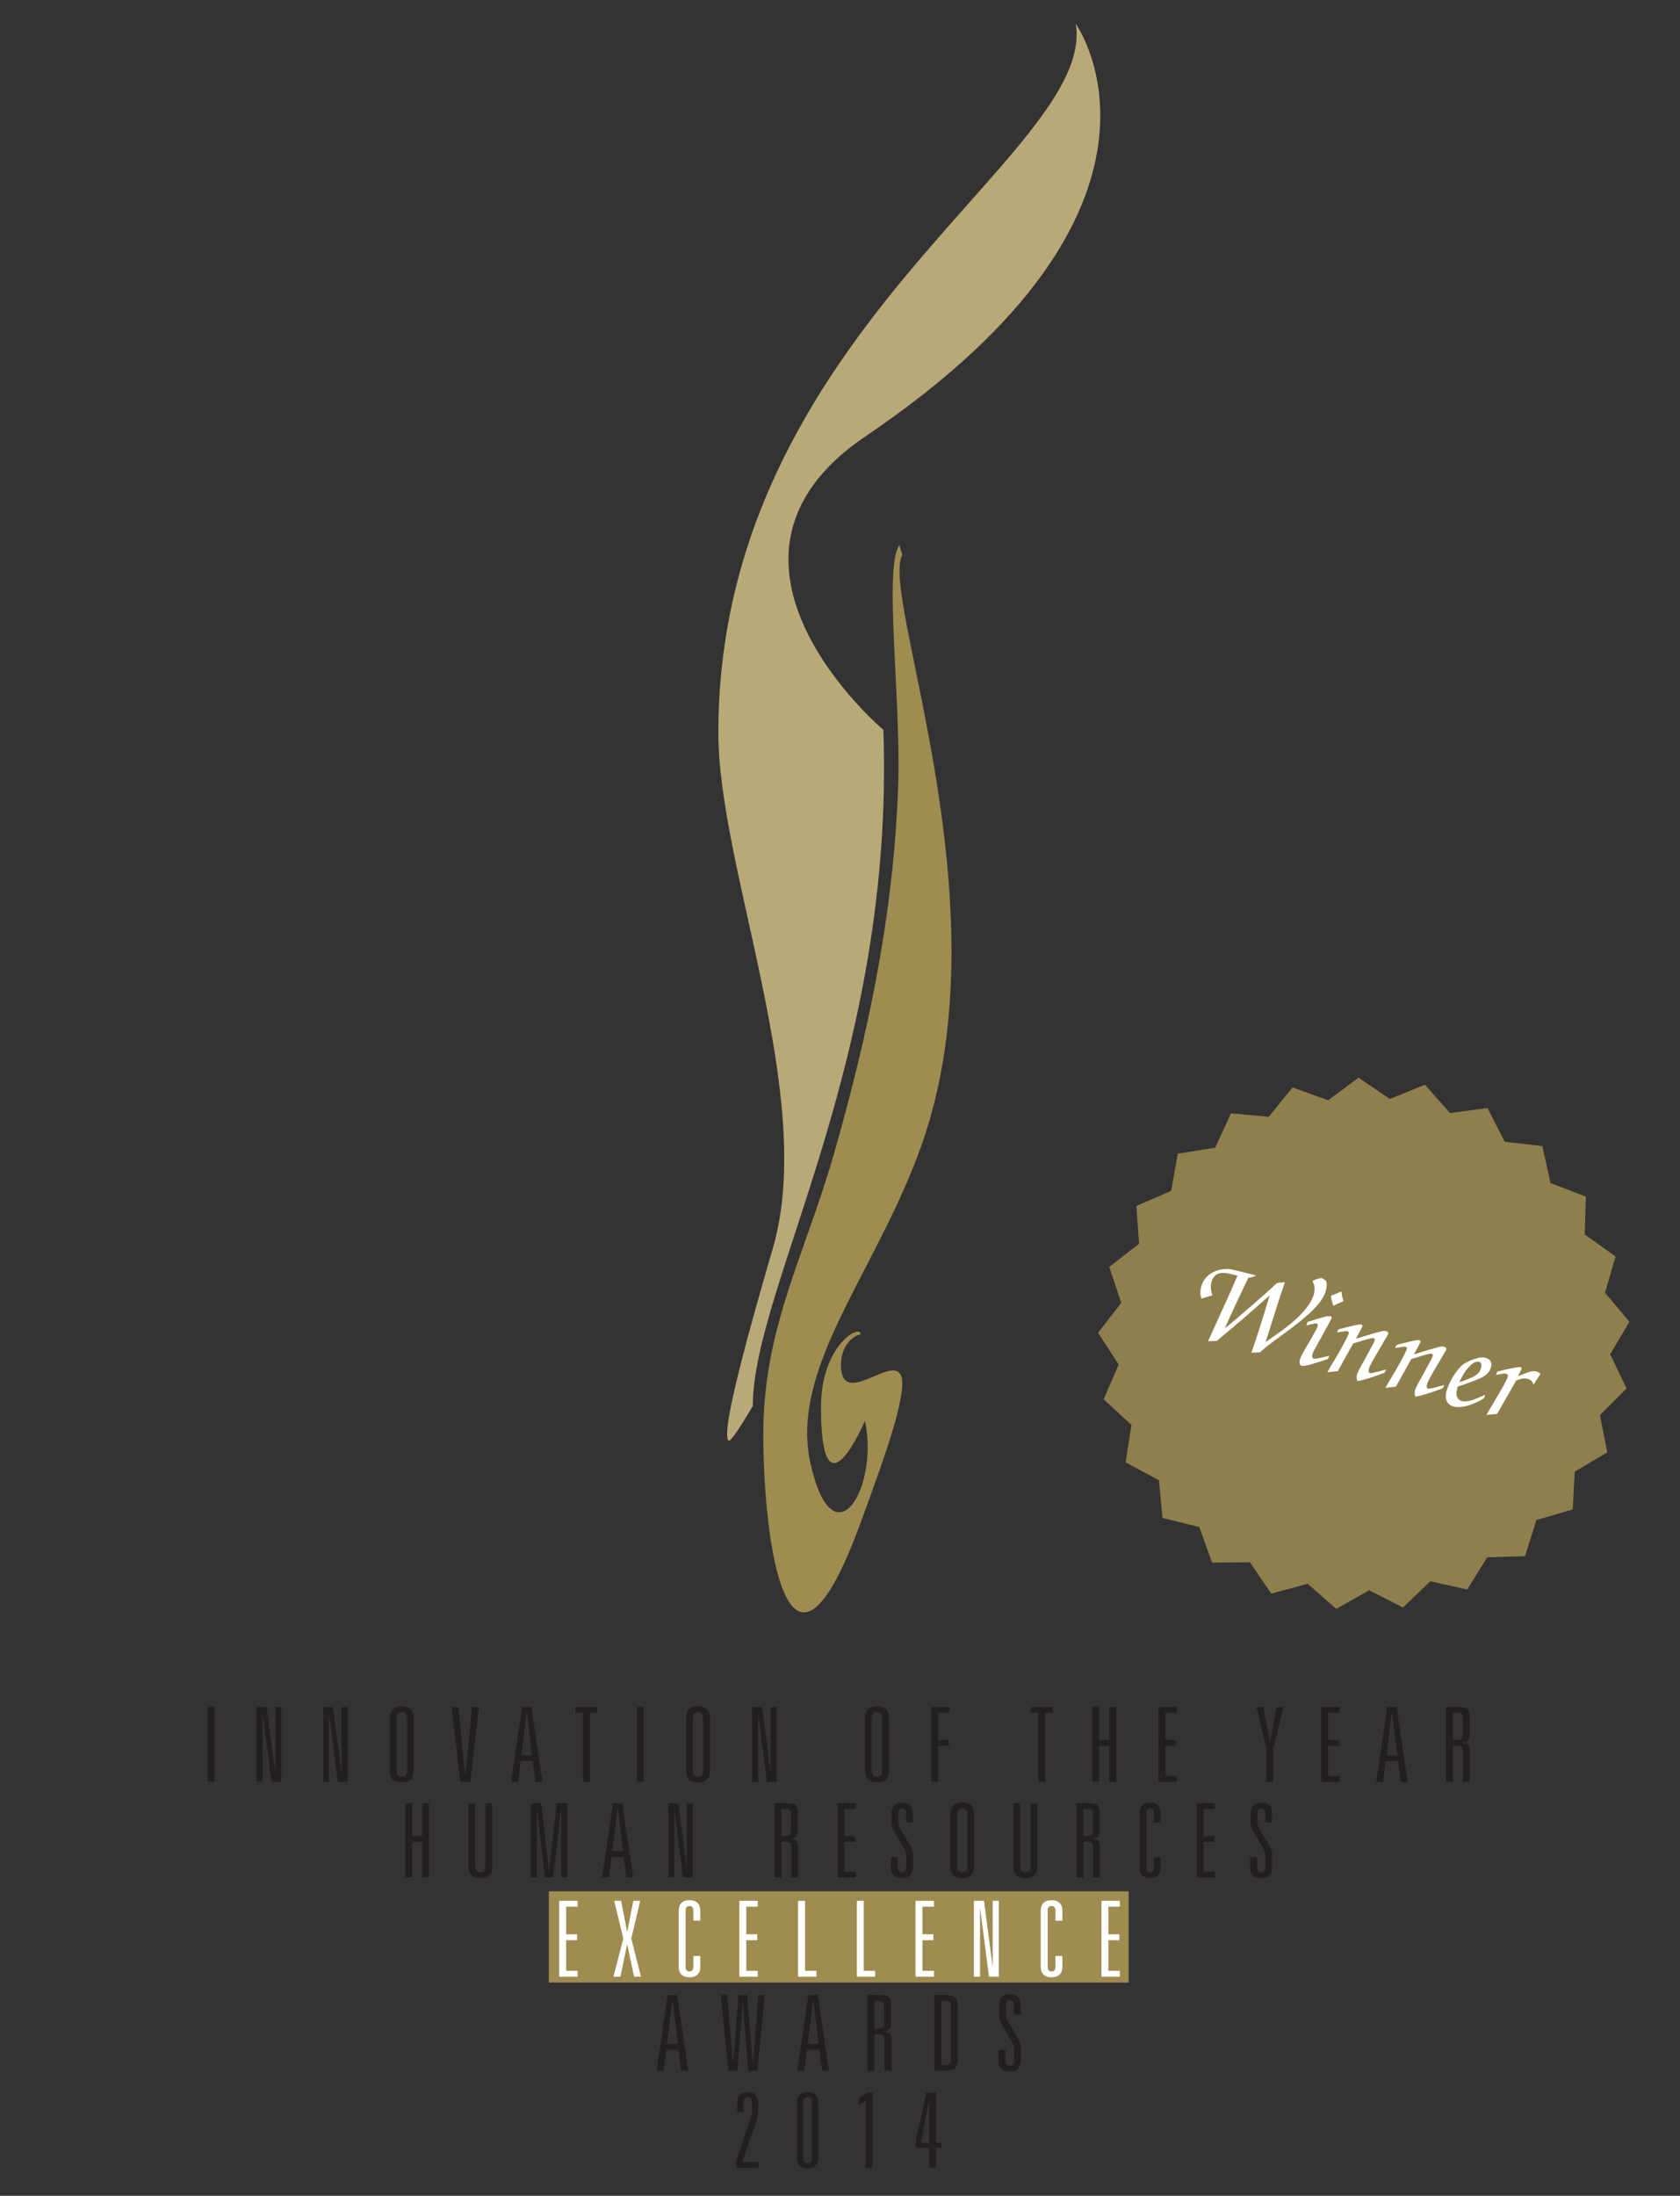 <?xml version="1.0" encoding="UTF-8" standalone="no"?>
<!-- Created with Inkscape (http://www.inkscape.org/) -->

<svg
   xmlns:dc="http://purl.org/dc/elements/1.1/"
   xmlns:cc="http://creativecommons.org/ns#"
   xmlns:rdf="http://www.w3.org/1999/02/22-rdf-syntax-ns#"
   xmlns:svg="http://www.w3.org/2000/svg"
   xmlns="http://www.w3.org/2000/svg"
   xmlns:sodipodi="http://sodipodi.sourceforge.net/DTD/sodipodi-0.dtd"
   xmlns:inkscape="http://www.inkscape.org/namespaces/inkscape"
   id="svg2"
   version="1.1"
   inkscape:version="0.91 r13725"
   xml:space="preserve"
   width="391.828"
   height="512"
   viewBox="0 0 391.828 512"
   sodipodi:docname="award.svg"><rect x="0" y="0" width="391.828" height="512" fill="#333333" stroke="none"/><defs
     id="defs6"><clipPath
       clipPathUnits="userSpaceOnUse"
       id="clipPath16"><path
         d="m 0,0 595.276,0 0,841.89 L 0,841.89 0,0 Z"
         id="path18"
         inkscape:connector-curvature="0" /></clipPath></defs><sodipodi:namedview
     pagecolor="#ffffff"
     bordercolor="#666666"
     borderopacity="1"
     objecttolerance="10"
     gridtolerance="10"
     guidetolerance="10"
     inkscape:pageopacity="0"
     inkscape:pageshadow="2"
     inkscape:window-width="1920"
     inkscape:window-height="1135"
     id="namedview4"
     showgrid="false"
     inkscape:zoom="0.86749736"
     inkscape:cx="-12.865405"
     inkscape:cy="81.101578"
     inkscape:window-x="0"
     inkscape:window-y="0"
     inkscape:window-maximized="1"
     inkscape:current-layer="g10"
     fit-margin-top="6"
     fit-margin-left="6"
     fit-margin-right="6"
     fit-margin-bottom="6"
     showguides="true"
     inkscape:guide-bbox="true" /><g
     id="g10"
     inkscape:groupmode="layer"
     inkscape:label="HREA_winnerlist_2013"
     transform="matrix(1.25,0,0,-1.25,-276.053,610.727)"><g
       id="g4298"
       transform="matrix(3.053,0,0,3.053,-532.616,-2055.831)"><g
         id="g4250"><path
           d="m 299.335,751.865 c -0.172,0 -1.146,-0.463 -1.146,-1.842 0,-3.254 4.45,2.171 3.651,-2.007 -0.19,-0.992 -0.356,-1.978 -2.519,-7.824 -4.396,-11.883 -5.879,-0.971 -5.879,5.571 0,6.542 2.516,10.865 4.332,17.205 2.546,8.891 3.661,15.747 3.909,22.337 0.197,5.252 -0.899,13.464 0.076,14.804 0,0 0.176,-0.607 0.176,-0.607 -1.38,-2.521 6.386,-21.276 1.2,-35.992 -2.782,-7.893 -8.194,-13.687 -6.778,-19.657 1.417,-5.97 4.163,-1.292 3.299,2.756 0,0 -2.689,-6.338 -2.689,0.832 0,3.794 2.42,5.109 2.42,4.448 0,0 -0.052,-0.024 -0.052,-0.024 z"
           style="fill:#9f8c50;fill-opacity:1;fill-rule:nonzero;stroke:none"
           id="path28"
           inkscape:connector-curvature="0" /><path
           d="m 292.8,747.508 c 0,7.28 8.682,21.137 7.981,41.31 0,0 -12.29,10.37 -1.096,17.935 20.83,14.077 12.849,25.216 12.849,25.216 1.341,-7.901 -21.839,-18.856 -21.839,-43.326 0,-8.332 6.028,-22.26 3.333,-31.486 -2.558,-8.757 -3.026,-11.45 -2.712,-11.764 0.163,-0.162 1.484,2.116 1.484,2.116 z"
           style="fill:#b9a978;fill-opacity:1;fill-rule:nonzero;stroke:none"
           id="path34"
           inkscape:connector-curvature="0" /><g
           id="g4230"><path
             inkscape:connector-curvature="0"
             id="path40"
             style="fill:#9f8c50;fill-opacity:1;fill-rule:nonzero;stroke:none"
             d="m 315.772,712.281 -35.438,0 0,5.577 35.438,0 0,-5.577 z" /><path
             inkscape:connector-curvature="0"
             id="path46"
             style="fill:#ffffff;fill-opacity:1;fill-rule:nonzero;stroke:none"
             d="m 280.97,717.277 1.123,0 0,-0.36 -0.7,0 0,-1.688 0.668,0 0,-0.36 -0.668,0 0,-1.869 0.7,0 0,-0.359 -1.123,0 0,4.635 z" /><path
             inkscape:connector-curvature="0"
             id="path52"
             style="fill:#ffffff;fill-opacity:1;fill-rule:nonzero;stroke:none"
             d="m 285.496,717.277 0.423,0 -0.545,-2.305 0.591,-2.33 -0.423,0 -0.411,1.952 -0.013,0 -0.411,-1.952 -0.423,0 0.603,2.33 -0.559,2.305 0.424,0 0.366,-1.881 0.013,0 0.366,1.881 z" /><path
             inkscape:connector-curvature="0"
             id="path58"
             style="fill:#ffffff;fill-opacity:1;fill-rule:nonzero;stroke:none"
             d="m 289.168,716.66 c 0,0.198 -0.071,0.295 -0.238,0.295 -0.167,0 -0.238,-0.097 -0.238,-0.295 0,0 0,-3.403 0,-3.403 0,-0.198 0.071,-0.295 0.238,-0.295 0.167,0 0.238,0.097 0.238,0.295 0,0 0,0.649 0,0.649 l 0.424,0 c 0,0 0,-0.662 0,-0.662 0,-0.391 -0.219,-0.642 -0.662,-0.642 -0.443,0 -0.661,0.25 -0.661,0.642 0,0 0,3.428 0,3.428 0,0.391 0.218,0.642 0.661,0.642 0.443,0 0.662,-0.25 0.662,-0.642 0,0 0,-0.61 0,-0.61 l -0.424,0 c 0,0 0,0.597 0,0.597 z" /><path
             inkscape:connector-curvature="0"
             id="path64"
             style="fill:#ffffff;fill-opacity:1;fill-rule:nonzero;stroke:none"
             d="m 291.98,717.277 1.123,0 0,-0.36 -0.7,0 0,-1.688 0.668,0 0,-0.36 -0.668,0 0,-1.869 0.7,0 0,-0.359 -1.123,0 0,4.635 z" /><path
             inkscape:connector-curvature="0"
             id="path70"
             style="fill:#ffffff;fill-opacity:1;fill-rule:nonzero;stroke:none"
             d="m 295.568,717.277 0.424,0 0,-4.276 0.699,0 0,-0.359 -1.123,0 0,4.635 z" /><path
             inkscape:connector-curvature="0"
             id="path76"
             style="fill:#ffffff;fill-opacity:1;fill-rule:nonzero;stroke:none"
             d="m 299.157,717.277 0.424,0 0,-4.276 0.7,0 0,-0.359 -1.124,0 0,4.635 z" /><path
             inkscape:connector-curvature="0"
             id="path82"
             style="fill:#ffffff;fill-opacity:1;fill-rule:nonzero;stroke:none"
             d="m 302.745,717.277 1.123,0 0,-0.36 -0.7,0 0,-1.688 0.668,0 0,-0.36 -0.668,0 0,-1.869 0.7,0 0,-0.359 -1.123,0 0,4.635 z" /><path
             inkscape:connector-curvature="0"
             id="path88"
             style="fill:#ffffff;fill-opacity:1;fill-rule:nonzero;stroke:none"
             d="m 307.464,717.277 0.372,0 0,-4.635 -0.603,0 -0.533,4.122 -0.013,0 0,-4.122 -0.373,0 0,4.635 0.617,0 0.52,-3.968 0.013,0 0,3.968 z" /><path
             inkscape:connector-curvature="0"
             id="path94"
             style="fill:#ffffff;fill-opacity:1;fill-rule:nonzero;stroke:none"
             d="m 311.296,716.66 c 0,0.198 -0.071,0.295 -0.238,0.295 -0.167,0 -0.238,-0.097 -0.238,-0.295 0,0 0,-3.403 0,-3.403 0,-0.198 0.071,-0.295 0.238,-0.295 0.167,0 0.238,0.097 0.238,0.295 0,0 0,0.649 0,0.649 l 0.424,0 c 0,0 0,-0.662 0,-0.662 0,-0.391 -0.219,-0.642 -0.662,-0.642 -0.443,0 -0.662,0.25 -0.662,0.642 0,0 0,3.428 0,3.428 0,0.391 0.219,0.642 0.662,0.642 0.443,0 0.662,-0.25 0.662,-0.642 0,0 0,-0.61 0,-0.61 l -0.424,0 c 0,0 0,0.597 0,0.597 z" /><path
             inkscape:connector-curvature="0"
             id="path100"
             style="fill:#ffffff;fill-opacity:1;fill-rule:nonzero;stroke:none"
             d="m 314.108,717.277 1.123,0 0,-0.36 -0.7,0 0,-1.688 0.668,0 0,-0.36 -0.668,0 0,-1.869 0.7,0 0,-0.359 -1.123,0 0,4.635 z" /><path
             inkscape:connector-curvature="0"
             id="path106"
             style="fill:#231f20;fill-opacity:1;fill-rule:nonzero;stroke:none"
             d="m 288.26,708.169 -0.745,0 -0.174,-1.284 -0.423,0 0.68,4.635 0.578,0 0.68,-4.635 -0.424,0 -0.174,1.284 z m -0.366,3.03 -0.013,0 -0.321,-2.671 0.655,0 -0.321,2.671 z" /><path
             inkscape:connector-curvature="0"
             id="path112"
             style="fill:#231f20;fill-opacity:1;fill-rule:nonzero;stroke:none"
             d="m 293.139,711.52 0.397,0 -0.468,-4.635 -0.552,0 -0.321,4.122 -0.013,0 -0.321,-4.122 -0.552,0 -0.468,4.635 0.398,0 0.346,-4.147 0.013,0 0.327,4.147 0.527,0 0.353,-4.147 0.013,0 0.321,4.147 z" /><path
             inkscape:connector-curvature="0"
             id="path118"
             style="fill:#231f20;fill-opacity:1;fill-rule:nonzero;stroke:none"
             d="m 296.862,708.169 -0.745,0 -0.174,-1.284 -0.424,0 0.68,4.635 0.578,0 0.68,-4.635 -0.423,0 -0.174,1.284 z m -0.366,3.03 -0.013,0 -0.321,-2.671 0.655,0 -0.321,2.671 z" /><path
             inkscape:connector-curvature="0"
             id="path124"
             style="fill:#231f20;fill-opacity:1;fill-rule:nonzero;stroke:none"
             d="m 300.849,708.83 c 0,0.225 -0.135,0.283 -0.334,0.283 0,0 -0.282,0 -0.282,0 l 0,-2.228 -0.424,0 0,4.635 c 0,0 0.79,0 0.79,0 0.404,0 0.655,-0.071 0.655,-0.533 0,0 0,-1.174 0,-1.174 0,-0.36 -0.135,-0.481 -0.462,-0.5 0,0 0,-0.014 0,-0.014 0.302,-0.019 0.481,-0.109 0.481,-0.429 0,0 0,-1.985 0,-1.985 l -0.423,0 c 0,0 0,1.945 0,1.945 z m -0.334,0.642 c 0.199,0 0.315,0.058 0.315,0.334 0,0 0,1.04 0,1.04 0,0.269 -0.141,0.314 -0.359,0.314 0,0 -0.238,0 -0.238,0 l 0,-1.688 c 0,0 0.282,0 0.282,0 z" /><path
             inkscape:connector-curvature="0"
             id="path130"
             style="fill:#231f20;fill-opacity:1;fill-rule:nonzero;stroke:none"
             d="m 303.892,711.52 c 0,0 0.725,0 0.725,0 0.578,0 0.72,-0.295 0.72,-0.751 0,0 0,-3.133 0,-3.133 0,-0.456 -0.142,-0.751 -0.72,-0.751 0,0 -0.725,0 -0.725,0 l 0,4.635 z m 0.648,-4.276 c 0.283,0 0.373,0.09 0.373,0.36 0,0 0,3.197 0,3.197 0,0.27 -0.09,0.36 -0.373,0.36 0,0 -0.225,0 -0.225,0 l 0,-3.917 c 0,0 0.225,0 0.225,0 z" /><path
             inkscape:connector-curvature="0"
             id="path136"
             style="fill:#231f20;fill-opacity:1;fill-rule:nonzero;stroke:none"
             d="m 308.752,710.885 c 0,0.179 -0.045,0.315 -0.244,0.315 -0.199,0 -0.244,-0.135 -0.244,-0.315 0,0 0,-0.488 0,-0.488 0,-0.148 0.026,-0.295 0.096,-0.417 0,0 0.674,-1.156 0.674,-1.156 0.096,-0.16 0.154,-0.359 0.154,-0.565 0,0 0,-0.732 0,-0.732 0,-0.437 -0.257,-0.68 -0.68,-0.68 -0.469,0 -0.694,0.211 -0.694,0.68 0,0 0,0.636 0,0.636 l 0.424,0 c 0,0 0,-0.61 0,-0.61 0,-0.219 0.084,-0.347 0.27,-0.347 0.174,0 0.256,0.128 0.256,0.347 0,0 0,0.649 0,0.649 0,0.161 -0.032,0.282 -0.121,0.443 0,0 -0.623,1.085 -0.623,1.085 -0.116,0.199 -0.179,0.353 -0.179,0.591 0,0 0,0.559 0,0.559 0,0.456 0.237,0.68 0.668,0.68 0.474,0 0.668,-0.225 0.668,-0.649 0,0 0,-0.591 0,-0.591 l -0.424,0 c 0,0 0,0.565 0,0.565 z" /><path
             inkscape:connector-curvature="0"
             id="path148"
             style="fill:#231f20;fill-opacity:1;fill-rule:nonzero;stroke:none"
             d="m 272.604,721.234 -0.622,0 0,2.003 -0.414,0 0,-4.534 0.414,0 0,2.179 0.622,0 0,-2.179 0.414,0 0,4.534 -0.414,0 0,-2.003 z m 3.855,-1.79 c 0,-0.326 -0.1,-0.427 -0.314,-0.427 -0.207,0 -0.314,0.101 -0.314,0.427 0,0 0,3.793 0,3.793 l -0.414,0 c 0,0 0,-3.924 0,-3.924 0,-0.503 0.377,-0.647 0.722,-0.647 0.358,0 0.735,0.144 0.735,0.647 0,0 0,3.924 0,3.924 l -0.415,0 c 0,0 0,-3.793 0,-3.793 z m 3.894,-0.263 -0.013,0 -0.465,4.056 -0.64,0 0,-4.534 0.364,0 0,4.182 0.013,0 0.477,-4.182 0.515,0 0.477,4.182 0.013,0 0,-4.182 0.364,0 0,4.534 -0.641,0 -0.464,-4.056 z m 4.721,-0.478 0.415,0 -0.666,4.534 -0.565,0 -0.665,-4.534 0.414,0 0.17,1.256 0.728,0 0.169,-1.256 z m -0.213,1.608 -0.64,0 0.313,2.612 0.013,0 0.314,-2.612 z m 3.906,-0.955 -0.013,0 -0.509,3.881 -0.602,0 0,-4.534 0.364,0 0,4.032 0.012,0 0.522,-4.032 0.59,0 0,4.534 -0.364,0 0,-3.881 z m 5.783,1.878 0,1.651 c 0,0 0.232,0 0.232,0 0.214,0 0.352,-0.044 0.352,-0.307 0,0 0,-1.017 0,-1.017 0,-0.27 -0.113,-0.327 -0.308,-0.327 0,0 -0.276,0 -0.276,0 z m 0.603,-2.531 0.414,0 c 0,0 0,1.941 0,1.941 0,0.314 -0.176,0.402 -0.471,0.42 0,0 0,0.013 0,0.013 0.32,0.019 0.452,0.138 0.452,0.49 0,0 0,1.149 0,1.149 0,0.452 -0.245,0.521 -0.64,0.521 0,0 -0.773,0 -0.773,0 l 0,-4.534 0.415,0 0,2.179 c 0,0 0.276,0 0.276,0 0.195,0 0.327,-0.056 0.327,-0.276 0,0 0,-1.903 0,-1.903 z m 2.831,0 1.099,0 0,0.352 -0.684,0 0,1.827 0.653,0 0,0.352 -0.653,0 0,1.651 0.684,0 0,0.352 -1.099,0 0,-4.534 z m 4.182,3.36 0.415,0 c 0,0 0,0.578 0,0.578 0,0.414 -0.189,0.634 -0.653,0.634 -0.421,0 -0.653,-0.22 -0.653,-0.666 0,0 0,-0.546 0,-0.546 0,-0.232 0.062,-0.383 0.176,-0.578 0,0 0.609,-1.061 0.609,-1.061 0.088,-0.157 0.119,-0.276 0.119,-0.433 0,0 0,-0.635 0,-0.635 0,-0.213 -0.082,-0.339 -0.251,-0.339 -0.182,0 -0.264,0.126 -0.264,0.339 0,0 0,0.597 0,0.597 l -0.414,0 c 0,0 0,-0.622 0,-0.622 0,-0.458 0.219,-0.665 0.678,-0.665 0.414,0 0.665,0.238 0.665,0.665 0,0 0,0.716 0,0.716 0,0.201 -0.056,0.396 -0.15,0.553 0,0 -0.66,1.13 -0.66,1.13 -0.069,0.119 -0.094,0.264 -0.094,0.408 0,0 0,0.477 0,0.477 0,0.176 0.044,0.308 0.239,0.308 0.194,0 0.238,-0.132 0.238,-0.308 0,0 0,-0.552 0,-0.552 z m 2.707,-2.631 c 0,-0.446 0.169,-0.766 0.728,-0.766 0.559,0 0.729,0.32 0.729,0.766 0,0 0,3.077 0,3.077 0,0.446 -0.17,0.766 -0.729,0.766 -0.559,0 -0.728,-0.32 -0.728,-0.766 0,0 0,-3.077 0,-3.077 z m 0.414,3.064 c 0,0.251 0.05,0.427 0.314,0.427 0.264,0 0.314,-0.176 0.314,-0.427 0,0 0,-3.052 0,-3.052 0,-0.251 -0.05,-0.427 -0.314,-0.427 -0.264,0 -0.314,0.176 -0.314,0.427 0,0 0,3.052 0,3.052 z m 4.484,-3.052 c 0,-0.326 -0.101,-0.427 -0.314,-0.427 -0.208,0 -0.314,0.101 -0.314,0.427 0,0 0,3.793 0,3.793 l -0.415,0 c 0,0 0,-3.924 0,-3.924 0,-0.503 0.377,-0.647 0.722,-0.647 0.358,0 0.735,0.144 0.735,0.647 0,0 0,3.924 0,3.924 l -0.414,0 c 0,0 0,-3.793 0,-3.793 z m 3.227,1.79 0,1.651 c 0,0 0.232,0 0.232,0 0.214,0 0.352,-0.044 0.352,-0.307 0,0 0,-1.017 0,-1.017 0,-0.27 -0.113,-0.327 -0.308,-0.327 0,0 -0.276,0 -0.276,0 z m 0.603,-2.531 0.414,0 c 0,0 0,1.941 0,1.941 0,0.314 -0.175,0.402 -0.471,0.42 0,0 0,0.013 0,0.013 0.321,0.019 0.453,0.138 0.453,0.49 0,0 0,1.149 0,1.149 0,0.452 -0.245,0.521 -0.641,0.521 0,0 -0.772,0 -0.772,0 l 0,-4.534 0.414,0 0,2.179 c 0,0 0.276,0 0.276,0 0.195,0 0.327,-0.056 0.327,-0.276 0,0 0,-1.903 0,-1.903 z m 3.711,3.347 0.414,0 c 0,0 0,0.597 0,0.597 0,0.383 -0.213,0.628 -0.646,0.628 -0.434,0 -0.647,-0.245 -0.647,-0.628 0,0 0,-3.353 0,-3.353 0,-0.383 0.213,-0.628 0.647,-0.628 0.433,0 0.646,0.245 0.646,0.628 0,0 0,0.646 0,0.646 l -0.414,0 c 0,0 0,-0.634 0,-0.634 0,-0.194 -0.069,-0.289 -0.232,-0.289 -0.164,0 -0.233,0.095 -0.233,0.289 0,0 0,3.328 0,3.328 0,0.195 0.069,0.289 0.233,0.289 0.163,0 0.232,-0.094 0.232,-0.289 0,0 0,-0.584 0,-0.584 z m 2.625,-3.347 1.099,0 0,0.352 -0.685,0 0,1.827 0.653,0 0,0.352 -0.653,0 0,1.651 0.685,0 0,0.352 -1.099,0 0,-4.534 z m 4.182,3.36 0.414,0 c 0,0 0,0.578 0,0.578 0,0.414 -0.188,0.634 -0.653,0.634 -0.421,0 -0.653,-0.22 -0.653,-0.666 0,0 0,-0.546 0,-0.546 0,-0.232 0.063,-0.383 0.176,-0.578 0,0 0.609,-1.061 0.609,-1.061 0.088,-0.157 0.119,-0.276 0.119,-0.433 0,0 0,-0.635 0,-0.635 0,-0.213 -0.081,-0.339 -0.251,-0.339 -0.182,0 -0.264,0.126 -0.264,0.339 0,0 0,0.597 0,0.597 l -0.414,0 c 0,0 0,-0.622 0,-0.622 0,-0.458 0.22,-0.665 0.678,-0.665 0.414,0 0.666,0.238 0.666,0.665 0,0 0,0.716 0,0.716 0,0.201 -0.057,0.396 -0.151,0.553 0,0 -0.659,1.13 -0.659,1.13 -0.07,0.119 -0.095,0.264 -0.095,0.408 0,0 0,0.477 0,0.477 0,0.176 0.044,0.308 0.239,0.308 0.195,0 0.239,-0.132 0.239,-0.308 0,0 0,-0.552 0,-0.552 z" /></g><g
           transform="matrix(1,0,0,-1,7.42,-5.922)"
           style="font-style:normal;font-weight:normal;font-size:6.34px;line-height:125%;font-family:sans-serif;letter-spacing:0px;word-spacing:0px;fill:#231f20;fill-opacity:1;stroke:none;stroke-width:1px;stroke-linecap:butt;stroke-linejoin:miter;stroke-opacity:1"
           id="text3366"><path
             d="m 252.072,-730.464 0.418,0 0,-4.578 -0.418,0 0,4.578 z"
             style="font-style:normal;font-variant:normal;font-weight:300;font-stretch:ultra-condensed;font-family:'Univers LT Std';-inkscape-font-specification:'Univers LT Std Light Ultra-Condensed';letter-spacing:1.94px;word-spacing:0px;fill:#231f20;fill-opacity:1"
             id="path3390"
             inkscape:connector-curvature="0" /><path
             d="m 256.192,-731.124 -0.013,0 -0.514,-3.918 -0.609,0 0,4.578 0.368,0 0,-4.07 0.013,0 0.526,4.07 0.596,0 0,-4.578 -0.368,0 0,3.918 z"
             style="font-style:normal;font-variant:normal;font-weight:300;font-stretch:ultra-condensed;font-family:'Univers LT Std';-inkscape-font-specification:'Univers LT Std Light Ultra-Condensed';letter-spacing:1.94px;word-spacing:0px;fill:#231f20;fill-opacity:1"
             id="path3392"
             inkscape:connector-curvature="0" /><path
             d="m 260.25,-731.124 -0.013,0 -0.514,-3.918 -0.609,0 0,4.578 0.368,0 0,-4.07 0.013,0 0.526,4.07 0.596,0 0,-4.578 -0.368,0 0,3.918 z"
             style="font-style:normal;font-variant:normal;font-weight:300;font-stretch:ultra-condensed;font-family:'Univers LT Std';-inkscape-font-specification:'Univers LT Std Light Ultra-Condensed';letter-spacing:1.94px;word-spacing:0px;fill:#231f20;fill-opacity:1"
             id="path3394"
             inkscape:connector-curvature="0" /><path
             d="m 263.192,-731.2 c 0,0.45 0.171,0.773 0.735,0.773 0.564,0 0.735,-0.323 0.735,-0.773 l 0,-3.107 c 0,-0.45 -0.171,-0.773 -0.735,-0.773 -0.564,0 -0.735,0.323 -0.735,0.773 l 0,3.107 z m 0.418,-3.094 c 0,-0.254 0.051,-0.431 0.317,-0.431 0.266,0 0.317,0.178 0.317,0.431 l 0,3.081 c 0,0.254 -0.051,0.431 -0.317,0.431 -0.266,0 -0.317,-0.178 -0.317,-0.431 l 0,-3.081 z"
             style="font-style:normal;font-variant:normal;font-weight:300;font-stretch:ultra-condensed;font-family:'Univers LT Std';-inkscape-font-specification:'Univers LT Std Light Ultra-Condensed';letter-spacing:1.94px;word-spacing:0px;fill:#231f20;fill-opacity:1"
             id="path3396"
             inkscape:connector-curvature="0" /><path
             d="m 267.813,-730.883 -0.013,0 -0.412,-4.159 -0.418,0 0.533,4.578 0.609,0 0.533,-4.578 -0.418,0 -0.412,4.159 z"
             style="font-style:normal;font-variant:normal;font-weight:300;font-stretch:ultra-condensed;font-family:'Univers LT Std';-inkscape-font-specification:'Univers LT Std Light Ultra-Condensed';letter-spacing:1.94px;word-spacing:0px;fill:#231f20;fill-opacity:1"
             id="path3398"
             inkscape:connector-curvature="0" /><path
             d="m 272.104,-730.464 0.418,0 -0.672,-4.578 -0.571,0 -0.672,4.578 0.418,0 0.171,-1.268 0.735,0 0.171,1.268 z m -0.216,-1.623 -0.647,0 0.317,-2.638 0.013,0 0.317,2.638 z"
             style="font-style:normal;font-variant:normal;font-weight:300;font-stretch:ultra-condensed;font-family:'Univers LT Std';-inkscape-font-specification:'Univers LT Std Light Ultra-Condensed';letter-spacing:1.94px;word-spacing:0px;fill:#231f20;fill-opacity:1"
             id="path3400"
             inkscape:connector-curvature="0" /><path
             d="m 274.999,-730.464 0.418,0 0,-4.223 0.469,0 0,-0.355 -1.357,0 0,0.355 0.469,0 0,4.223 z"
             style="font-style:normal;font-variant:normal;font-weight:300;font-stretch:ultra-condensed;font-family:'Univers LT Std';-inkscape-font-specification:'Univers LT Std Light Ultra-Condensed';letter-spacing:1.94px;word-spacing:0px;fill:#231f20;fill-opacity:1"
             id="path3402"
             inkscape:connector-curvature="0" /><path
             d="m 278.295,-730.464 0.418,0 0,-4.578 -0.418,0 0,4.578 z"
             style="font-style:normal;font-variant:normal;font-weight:300;font-stretch:ultra-condensed;font-family:'Univers LT Std';-inkscape-font-specification:'Univers LT Std Light Ultra-Condensed';letter-spacing:1.94px;word-spacing:0px;fill:#231f20;fill-opacity:1"
             id="path3404"
             inkscape:connector-curvature="0" /><path
             d="m 281.3,-731.2 c 0,0.45 0.171,0.773 0.735,0.773 0.564,0 0.735,-0.323 0.735,-0.773 l 0,-3.107 c 0,-0.45 -0.171,-0.773 -0.735,-0.773 -0.564,0 -0.735,0.323 -0.735,0.773 l 0,3.107 z m 0.418,-3.094 c 0,-0.254 0.051,-0.431 0.317,-0.431 0.266,0 0.317,0.178 0.317,0.431 l 0,3.081 c 0,0.254 -0.051,0.431 -0.317,0.431 -0.266,0 -0.317,-0.178 -0.317,-0.431 l 0,-3.081 z"
             style="font-style:normal;font-variant:normal;font-weight:300;font-stretch:ultra-condensed;font-family:'Univers LT Std';-inkscape-font-specification:'Univers LT Std Light Ultra-Condensed';letter-spacing:1.94px;word-spacing:0px;fill:#231f20;fill-opacity:1"
             id="path3406"
             inkscape:connector-curvature="0" /><path
             d="m 286.473,-731.124 -0.013,0 -0.514,-3.918 -0.609,0 0,4.578 0.368,0 0,-4.07 0.013,0 0.526,4.07 0.596,0 0,-4.578 -0.368,0 0,3.918 z"
             style="font-style:normal;font-variant:normal;font-weight:300;font-stretch:ultra-condensed;font-family:'Univers LT Std';-inkscape-font-specification:'Univers LT Std Light Ultra-Condensed';letter-spacing:1.94px;word-spacing:0px;fill:#231f20;fill-opacity:1"
             id="path3408"
             inkscape:connector-curvature="0" /><path
             d="m 292.234,-731.2 c 0,0.45 0.171,0.773 0.735,0.773 0.564,0 0.735,-0.323 0.735,-0.773 l 0,-3.107 c 0,-0.45 -0.171,-0.773 -0.735,-0.773 -0.564,0 -0.735,0.323 -0.735,0.773 l 0,3.107 z m 0.418,-3.094 c 0,-0.254 0.051,-0.431 0.317,-0.431 0.266,0 0.317,0.178 0.317,0.431 l 0,3.081 c 0,0.254 -0.051,0.431 -0.317,0.431 -0.266,0 -0.317,-0.178 -0.317,-0.431 l 0,-3.081 z"
             style="font-style:normal;font-variant:normal;font-weight:300;font-stretch:ultra-condensed;font-family:'Univers LT Std';-inkscape-font-specification:'Univers LT Std Light Ultra-Condensed';letter-spacing:1.94px;word-spacing:0px;fill:#231f20;fill-opacity:1"
             id="path3410"
             inkscape:connector-curvature="0" /><path
             d="m 296.291,-730.464 0.418,0 0,-2.2 0.659,0 0,-0.355 -0.659,0 0,-1.667 0.691,0 0,-0.355 -1.11,0 0,4.578 z"
             style="font-style:normal;font-variant:normal;font-weight:300;font-stretch:ultra-condensed;font-family:'Univers LT Std';-inkscape-font-specification:'Univers LT Std Light Ultra-Condensed';letter-spacing:1.94px;word-spacing:0px;fill:#231f20;fill-opacity:1"
             id="path3412"
             inkscape:connector-curvature="0" /><path
             d="m 302.828,-730.464 0.418,0 0,-4.223 0.469,0 0,-0.355 -1.357,0 0,0.355 0.469,0 0,4.223 z"
             style="font-style:normal;font-variant:normal;font-weight:300;font-stretch:ultra-condensed;font-family:'Univers LT Std';-inkscape-font-specification:'Univers LT Std Light Ultra-Condensed';letter-spacing:1.94px;word-spacing:0px;fill:#231f20;fill-opacity:1"
             id="path3414"
             inkscape:connector-curvature="0" /><path
             d="m 307.17,-733.02 -0.628,0 0,-2.023 -0.418,0 0,4.578 0.418,0 0,-2.2 0.628,0 0,2.2 0.418,0 0,-4.578 -0.418,0 0,2.023 z"
             style="font-style:normal;font-variant:normal;font-weight:300;font-stretch:ultra-condensed;font-family:'Univers LT Std';-inkscape-font-specification:'Univers LT Std Light Ultra-Condensed';letter-spacing:1.94px;word-spacing:0px;fill:#231f20;fill-opacity:1"
             id="path3416"
             inkscape:connector-curvature="0" /><path
             d="m 310.181,-730.464 1.11,0 0,-0.355 -0.691,0 0,-1.845 0.659,0 0,-0.355 -0.659,0 0,-1.667 0.691,0 0,-0.355 -1.11,0 0,4.578 z"
             style="font-style:normal;font-variant:normal;font-weight:300;font-stretch:ultra-condensed;font-family:'Univers LT Std';-inkscape-font-specification:'Univers LT Std Light Ultra-Condensed';letter-spacing:1.94px;word-spacing:0px;fill:#231f20;fill-opacity:1"
             id="path3418"
             inkscape:connector-curvature="0" /><path
             d="m 316.991,-732.962 -0.013,0 -0.399,-2.08 -0.418,0 0.615,2.587 0,1.991 0.418,0 0,-1.991 0.615,-2.587 -0.418,0 -0.399,2.08 z"
             style="font-style:normal;font-variant:normal;font-weight:300;font-stretch:ultra-condensed;font-family:'Univers LT Std';-inkscape-font-specification:'Univers LT Std Light Ultra-Condensed';letter-spacing:1.94px;word-spacing:0px;fill:#231f20;fill-opacity:1"
             id="path3420"
             inkscape:connector-curvature="0" /><path
             d="m 320.125,-730.464 1.11,0 0,-0.355 -0.691,0 0,-1.845 0.659,0 0,-0.355 -0.659,0 0,-1.667 0.691,0 0,-0.355 -1.11,0 0,4.578 z"
             style="font-style:normal;font-variant:normal;font-weight:300;font-stretch:ultra-condensed;font-family:'Univers LT Std';-inkscape-font-specification:'Univers LT Std Light Ultra-Condensed';letter-spacing:1.94px;word-spacing:0px;fill:#231f20;fill-opacity:1"
             id="path3422"
             inkscape:connector-curvature="0" /><path
             d="m 324.98,-730.464 0.418,0 -0.672,-4.578 -0.571,0 -0.672,4.578 0.418,0 0.171,-1.268 0.735,0 0.171,1.268 z m -0.216,-1.623 -0.647,0 0.317,-2.638 0.013,0 0.317,2.638 z"
             style="font-style:normal;font-variant:normal;font-weight:300;font-stretch:ultra-condensed;font-family:'Univers LT Std';-inkscape-font-specification:'Univers LT Std Light Ultra-Condensed';letter-spacing:1.94px;word-spacing:0px;fill:#231f20;fill-opacity:1"
             id="path3424"
             inkscape:connector-curvature="0" /><path
             d="m 328.175,-733.02 0,-1.667 0.235,0 c 0.216,0 0.355,0.044 0.355,0.311 l 0,1.027 c 0,0.273 -0.114,0.33 -0.311,0.33 l -0.279,0 z m 0.609,2.555 0.418,0 0,-1.959 c 0,-0.317 -0.178,-0.406 -0.476,-0.425 l 0,-0.013 c 0.323,-0.019 0.456,-0.139 0.456,-0.495 l 0,-1.16 c 0,-0.456 -0.247,-0.526 -0.647,-0.526 l -0.78,0 0,4.578 0.418,0 0,-2.2 0.279,0 c 0.197,0 0.33,0.057 0.33,0.279 l 0,1.921 z"
             style="font-style:normal;font-variant:normal;font-weight:300;font-stretch:ultra-condensed;font-family:'Univers LT Std';-inkscape-font-specification:'Univers LT Std Light Ultra-Condensed';letter-spacing:1.94px;word-spacing:0px;fill:#231f20;fill-opacity:1"
             id="path3426"
             inkscape:connector-curvature="0" /></g><g
           transform="matrix(1,0,0,-1,-0.597,-5.922)"
           style="font-style:normal;font-weight:normal;font-size:6.34px;line-height:125%;font-family:sans-serif;letter-spacing:0px;word-spacing:0px;fill:#231f20;fill-opacity:1;stroke:none;stroke-width:1px;stroke-linecap:butt;stroke-linejoin:miter;stroke-opacity:1"
           id="text3374"><path
             d="m 292.44,-710.288 0.393,0 0,-0.526 c 0,-0.254 0.082,-0.374 0.254,-0.374 0.171,0 0.254,0.12 0.254,0.374 l 0,0.361 c 0,0.222 -0.025,0.412 -0.101,0.628 l -0.856,2.511 0,0.425 1.357,0 0,-0.355 -0.989,0 0.881,-2.536 c 0.063,-0.184 0.101,-0.431 0.101,-0.602 l 0,-0.444 c 0,-0.418 -0.209,-0.678 -0.628,-0.678 -0.463,0 -0.666,0.228 -0.666,0.685 l 0,0.533 z"
             style="font-style:normal;font-variant:normal;font-weight:300;font-stretch:ultra-condensed;font-family:'Univers LT Std';-inkscape-font-specification:'Univers LT Std Light Ultra-Condensed';letter-spacing:1.94px;word-spacing:0px;fill:#231f20;fill-opacity:1"
             id="path3381"
             inkscape:connector-curvature="0" /><path
             d="m 296.095,-707.53 c 0,0.577 0.368,0.678 0.653,0.678 0.285,0 0.653,-0.101 0.653,-0.678 l 0,-3.297 c 0,-0.577 -0.368,-0.678 -0.653,-0.678 -0.285,0 -0.653,0.101 -0.653,0.678 l 0,3.297 z m 0.913,0.044 c 0,0.114 0,0.317 -0.26,0.317 -0.26,0 -0.26,-0.203 -0.26,-0.317 l 0,-3.386 c 0,-0.114 0,-0.317 0.26,-0.317 0.26,0 0.26,0.203 0.26,0.317 l 0,3.386 z"
             style="font-style:normal;font-variant:normal;font-weight:300;font-stretch:ultra-condensed;font-family:'Univers LT Std';-inkscape-font-specification:'Univers LT Std Light Ultra-Condensed';letter-spacing:1.94px;word-spacing:0px;fill:#231f20;fill-opacity:1"
             id="path3383"
             inkscape:connector-curvature="0" /><path
             d="m 300.294,-706.89 0.418,0 0,-4.578 -0.361,0 c -0.108,0.101 -0.323,0.266 -0.476,0.336 l 0,0.425 c 0.12,-0.063 0.323,-0.203 0.418,-0.285 l 0,4.102 z"
             style="font-style:normal;font-variant:normal;font-weight:300;font-stretch:ultra-condensed;font-family:'Univers LT Std';-inkscape-font-specification:'Univers LT Std Light Ultra-Condensed';letter-spacing:1.94px;word-spacing:0px;fill:#231f20;fill-opacity:1"
             id="path3385"
             inkscape:connector-curvature="0" /><path
             d="m 304.177,-708.412 -0.495,0 0.482,-2.574 0.013,0 0,2.574 z m 0,1.522 0.418,0 0,-1.205 0.33,0 0,-0.317 -0.33,0 0,-3.056 -0.596,0 -0.634,2.91 0,0.463 0.812,0 0,1.205 z"
             style="font-style:normal;font-variant:normal;font-weight:300;font-stretch:ultra-condensed;font-family:'Univers LT Std';-inkscape-font-specification:'Univers LT Std Light Ultra-Condensed';letter-spacing:1.94px;word-spacing:0px;fill:#231f20;fill-opacity:1"
             id="path3387"
             inkscape:connector-curvature="0" /></g></g></g><path
       transform="matrix(0.966,-0.259,-0.259,-0.966,-205.151,171.037)"
       style="color:#000000;clip-rule:nonzero;display:inline;overflow:visible;visibility:visible;opacity:0.85;isolation:auto;mix-blend-mode:normal;color-interpolation:sRGB;color-interpolation-filters:linearRGB;solid-color:#000000;solid-opacity:1;fill:#9f8c50;fill-opacity:1;fill-rule:nonzero;stroke:none;stroke-width:29.176;stroke-linecap:round;stroke-linejoin:round;stroke-miterlimit:4;stroke-dasharray:none;stroke-dashoffset:0;stroke-opacity:1;color-rendering:auto;image-rendering:auto;shape-rendering:auto;text-rendering:auto;enable-background:accumulate"
       d="m 672.404,-208.276 -2.045,6.76 -7.056,0.3 -3.662,6.039 -6.909,-1.465 -5.049,4.939 -6.328,-3.137 -6.118,3.528 -5.349,-4.612 -6.803,1.895 -4.034,-5.797 -7.061,0.144 -2.465,-6.618 -6.875,-1.616 -0.742,-7.023 -6.257,-3.275 1.028,-6.987 -5.246,-4.729 2.733,-6.512 -3.905,-5.885 4.267,-5.628 -2.319,-6.671 5.532,-4.39 -0.587,-7.038 6.45,-2.876 1.182,-6.963 6.963,-1.182 2.876,-6.45 7.038,0.587 4.39,-5.532 6.671,2.319 5.628,-4.267 5.885,3.905 6.512,-2.733 4.729,5.246 6.987,-1.028 3.275,6.257 7.023,0.742 1.616,6.875 6.618,2.465 -0.144,7.061 5.797,4.034 -1.895,6.803 4.612,5.349 -3.528,6.118 3.137,6.328 -4.939,5.049 1.465,6.909 -6.039,3.662 -0.3,7.056 z"
       id="path4431"
       inkscape:connector-curvature="0" /><g
       transform="matrix(0.966,-0.259,-0.259,-0.966,-204.183,172.128)"
       style="font-style:normal;font-weight:normal;font-size:24.335px;line-height:125%;font-family:sans-serif;letter-spacing:0px;word-spacing:0px;fill:#000000;fill-opacity:1;stroke:none;stroke-width:1px;stroke-linecap:butt;stroke-linejoin:miter;stroke-opacity:1"
       id="text4433"><path
         d="m 611.004,-232.421 1.582,-0.487 c 3.577,-5.135 4.672,-6.741 7.3,-10.732 -0.049,2.92 -0.316,9.004 -0.535,11.218 l 1.557,-0.511 c 0.827,-1.265 1.119,-1.679 2.677,-3.602 4.624,-5.646 6.205,-8.42 6.205,-10.78 0,-0.681 -0.097,-1.071 -0.365,-1.606 -0.341,-0.195 -0.414,-0.219 -0.973,-0.389 -0.681,0.316 -0.949,0.487 -1.557,0.998 0.657,0.681 0.9,1.314 0.9,2.312 0,1.095 -0.389,2.385 -1.168,3.894 -0.973,1.874 -2.263,3.602 -5.232,7.081 0.073,-1.119 0.122,-1.874 0.122,-2.141 l 0.146,-3.431 c 0.073,-1.703 0.122,-2.799 0.341,-6.181 l -1.411,0.56 c -1.119,1.898 -5.354,8.177 -7.179,10.659 0.268,-1.971 1.217,-7.325 1.801,-10.245 0.511,-0.17 0.803,-0.341 1.265,-0.779 -4.721,0.049 -5.013,0.049 -5.889,0.341 -2.093,0.681 -3.456,2.36 -3.456,4.283 0,0.827 0.195,1.484 0.608,2.19 l 1.825,-1.144 c -0.584,-0.876 -0.803,-1.557 -0.803,-2.385 0,-1.022 0.487,-1.752 1.387,-2.068 0.584,-0.219 1.217,-0.268 2.993,-0.292 -0.243,1.679 -0.292,2.093 -0.511,3.407 -0.925,5.597 -1.265,7.69 -1.29,7.836 l -0.341,1.995 z"
         style="font-style:italic;font-variant:normal;font-weight:500;font-stretch:normal;font-family:Z003;-inkscape-font-specification:'Z003 Medium Italic';fill:#ffffff"
         id="path4438"
         inkscape:connector-curvature="0" /><path
         d="m 632.635,-247.825 c -0.681,0.535 -1.241,0.973 -1.679,1.265 0.17,0.511 0.389,0.925 0.925,1.703 0.681,-0.608 0.754,-0.681 1.582,-1.314 -0.073,-0.146 -0.122,-0.243 -0.316,-0.56 -0.146,-0.292 -0.17,-0.292 -0.365,-0.779 l -0.146,-0.316 z m 0.925,12.167 -0.414,0.219 c -1.679,0.925 -1.971,1.046 -2.263,1.046 -0.268,0 -0.438,-0.268 -0.438,-0.681 0,-0.414 0,-0.414 0.803,-3.626 0.9,-3.699 0.9,-3.699 0.9,-3.894 0,-0.146 -0.122,-0.243 -0.292,-0.243 -0.414,0 -1.849,0.803 -3.845,2.141 l -0.049,0.681 c 1.484,-0.803 1.557,-0.827 1.776,-0.827 0.195,0 0.292,0.146 0.292,0.414 0,0.341 -0.073,0.681 -0.438,2.068 -1.144,4.234 -1.144,4.234 -1.144,4.867 0,0.584 0.219,0.973 0.584,0.973 0.414,0 1.071,-0.316 2.36,-1.144 0.462,-0.292 0.925,-0.584 1.387,-0.9 0.219,-0.122 0.389,-0.243 0.681,-0.414 l 0.097,-0.681 z"
         style="font-style:italic;font-variant:normal;font-weight:500;font-stretch:normal;font-family:Z003;-inkscape-font-specification:'Z003 Medium Italic';fill:#ffffff"
         id="path4440"
         inkscape:connector-curvature="0" /><path
         d="m 635.829,-233.297 1.436,-5.719 0.608,-0.389 c 2.263,-1.411 2.531,-1.557 2.872,-1.557 0.146,0 0.243,0.122 0.243,0.316 0,0.389 -0.17,1.095 -0.9,4.064 -0.535,2.141 -0.633,2.58 -0.633,3.042 0,0.341 0.097,0.633 0.365,1.095 1.095,-0.487 2.799,-1.557 4.502,-2.823 l 0.17,-0.681 c -2.36,1.363 -2.531,1.436 -2.774,1.436 -0.243,0 -0.389,-0.243 -0.389,-0.657 0,-0.657 0.097,-1.071 1.168,-4.94 0.608,-2.166 0.608,-2.166 0.608,-2.312 0,-0.268 -0.17,-0.414 -0.462,-0.414 -0.535,0 -0.608,0.049 -3.237,1.655 -0.973,0.608 -1.606,0.998 -1.898,1.192 0.243,-0.852 0.584,-2.336 0.584,-2.531 0,-0.195 -0.122,-0.316 -0.316,-0.316 -0.268,0 -1.922,0.852 -3.821,1.971 l -0.146,0.633 c 1.557,-0.706 1.655,-0.73 1.874,-0.73 0.17,0 0.292,0.146 0.292,0.341 0,0.535 -0.438,2.482 -1.071,4.745 l -0.56,1.971 c -0.049,0.17 -0.17,0.633 -0.341,1.314 l 1.825,-0.706 z"
         style="font-style:italic;font-variant:normal;font-weight:500;font-stretch:normal;font-family:Z003;-inkscape-font-specification:'Z003 Medium Italic';fill:#ffffff"
         id="path4442"
         inkscape:connector-curvature="0" /><path
         d="m 647.046,-233.297 1.436,-5.719 0.608,-0.389 c 2.263,-1.411 2.531,-1.557 2.872,-1.557 0.146,0 0.243,0.122 0.243,0.316 0,0.389 -0.17,1.095 -0.9,4.064 -0.535,2.141 -0.633,2.58 -0.633,3.042 0,0.341 0.097,0.633 0.365,1.095 1.095,-0.487 2.799,-1.557 4.502,-2.823 l 0.17,-0.681 c -2.36,1.363 -2.531,1.436 -2.774,1.436 -0.243,0 -0.389,-0.243 -0.389,-0.657 0,-0.657 0.097,-1.071 1.168,-4.94 0.608,-2.166 0.608,-2.166 0.608,-2.312 0,-0.268 -0.17,-0.414 -0.462,-0.414 -0.535,0 -0.608,0.049 -3.237,1.655 -0.973,0.608 -1.606,0.998 -1.898,1.192 0.243,-0.852 0.584,-2.336 0.584,-2.531 0,-0.195 -0.122,-0.316 -0.316,-0.316 -0.268,0 -1.922,0.852 -3.821,1.971 l -0.146,0.633 c 1.557,-0.706 1.655,-0.73 1.874,-0.73 0.17,0 0.292,0.146 0.292,0.341 0,0.535 -0.438,2.482 -1.071,4.745 l -0.56,1.971 c -0.049,0.17 -0.17,0.633 -0.341,1.314 l 1.825,-0.706 z"
         style="font-style:italic;font-variant:normal;font-weight:500;font-stretch:normal;font-family:Z003;-inkscape-font-specification:'Z003 Medium Italic';fill:#ffffff"
         id="path4444"
         inkscape:connector-curvature="0" /><path
         d="m 663.519,-236.168 c -1.947,1.655 -2.993,2.263 -3.918,2.263 -0.633,0 -1.119,-0.414 -1.29,-1.046 -0.097,-0.389 -0.122,-0.657 -0.122,-1.363 1.119,-0.706 1.801,-1.192 3.237,-2.263 1.338,-0.998 1.825,-1.801 1.825,-2.896 0,-0.852 -0.511,-1.363 -1.387,-1.363 -0.535,0 -0.9,0.122 -1.484,0.438 -0.925,0.535 -1.752,1.192 -2.239,1.776 -0.925,1.119 -1.752,3.796 -1.752,5.767 0,1.436 0.754,2.336 1.995,2.336 1.436,0 3.285,-1.071 5.11,-2.945 l 0.024,-0.706 z m -5.256,-1.022 c 0.414,-2.628 1.509,-4.624 2.579,-4.624 0.389,0 0.657,0.389 0.657,0.998 0,1.217 -0.706,1.995 -3.237,3.626 z"
         style="font-style:italic;font-variant:normal;font-weight:500;font-stretch:normal;font-family:Z003;-inkscape-font-specification:'Z003 Medium Italic';fill:#ffffff"
         id="path4446"
         inkscape:connector-curvature="0" /><path
         d="m 664.732,-232.591 1.874,-0.706 1.825,-6.935 c 0.827,-0.633 1.387,-0.852 2.044,-0.852 0.535,0 0.852,0.195 1.29,0.754 l 0.73,-2.312 c -0.438,-0.146 -0.657,-0.195 -0.9,-0.195 -0.462,0 -0.949,0.219 -1.606,0.681 -0.316,0.243 -0.633,0.487 -0.973,0.706 -0.146,0.122 -0.316,0.243 -0.462,0.341 l 0.292,-1.46 c 0,-0.146 -0.146,-0.268 -0.316,-0.268 -0.316,0 -2.458,1.046 -3.942,1.922 l -0.073,0.657 c 1.411,-0.681 1.436,-0.706 1.752,-0.706 0.316,0 0.462,0.17 0.462,0.511 0,0.341 -0.243,1.46 -0.535,2.531 l -1.46,5.329 z"
         style="font-style:italic;font-variant:normal;font-weight:500;font-stretch:normal;font-family:Z003;-inkscape-font-specification:'Z003 Medium Italic';fill:#ffffff"
         id="path4448"
         inkscape:connector-curvature="0" /></g></g></svg>